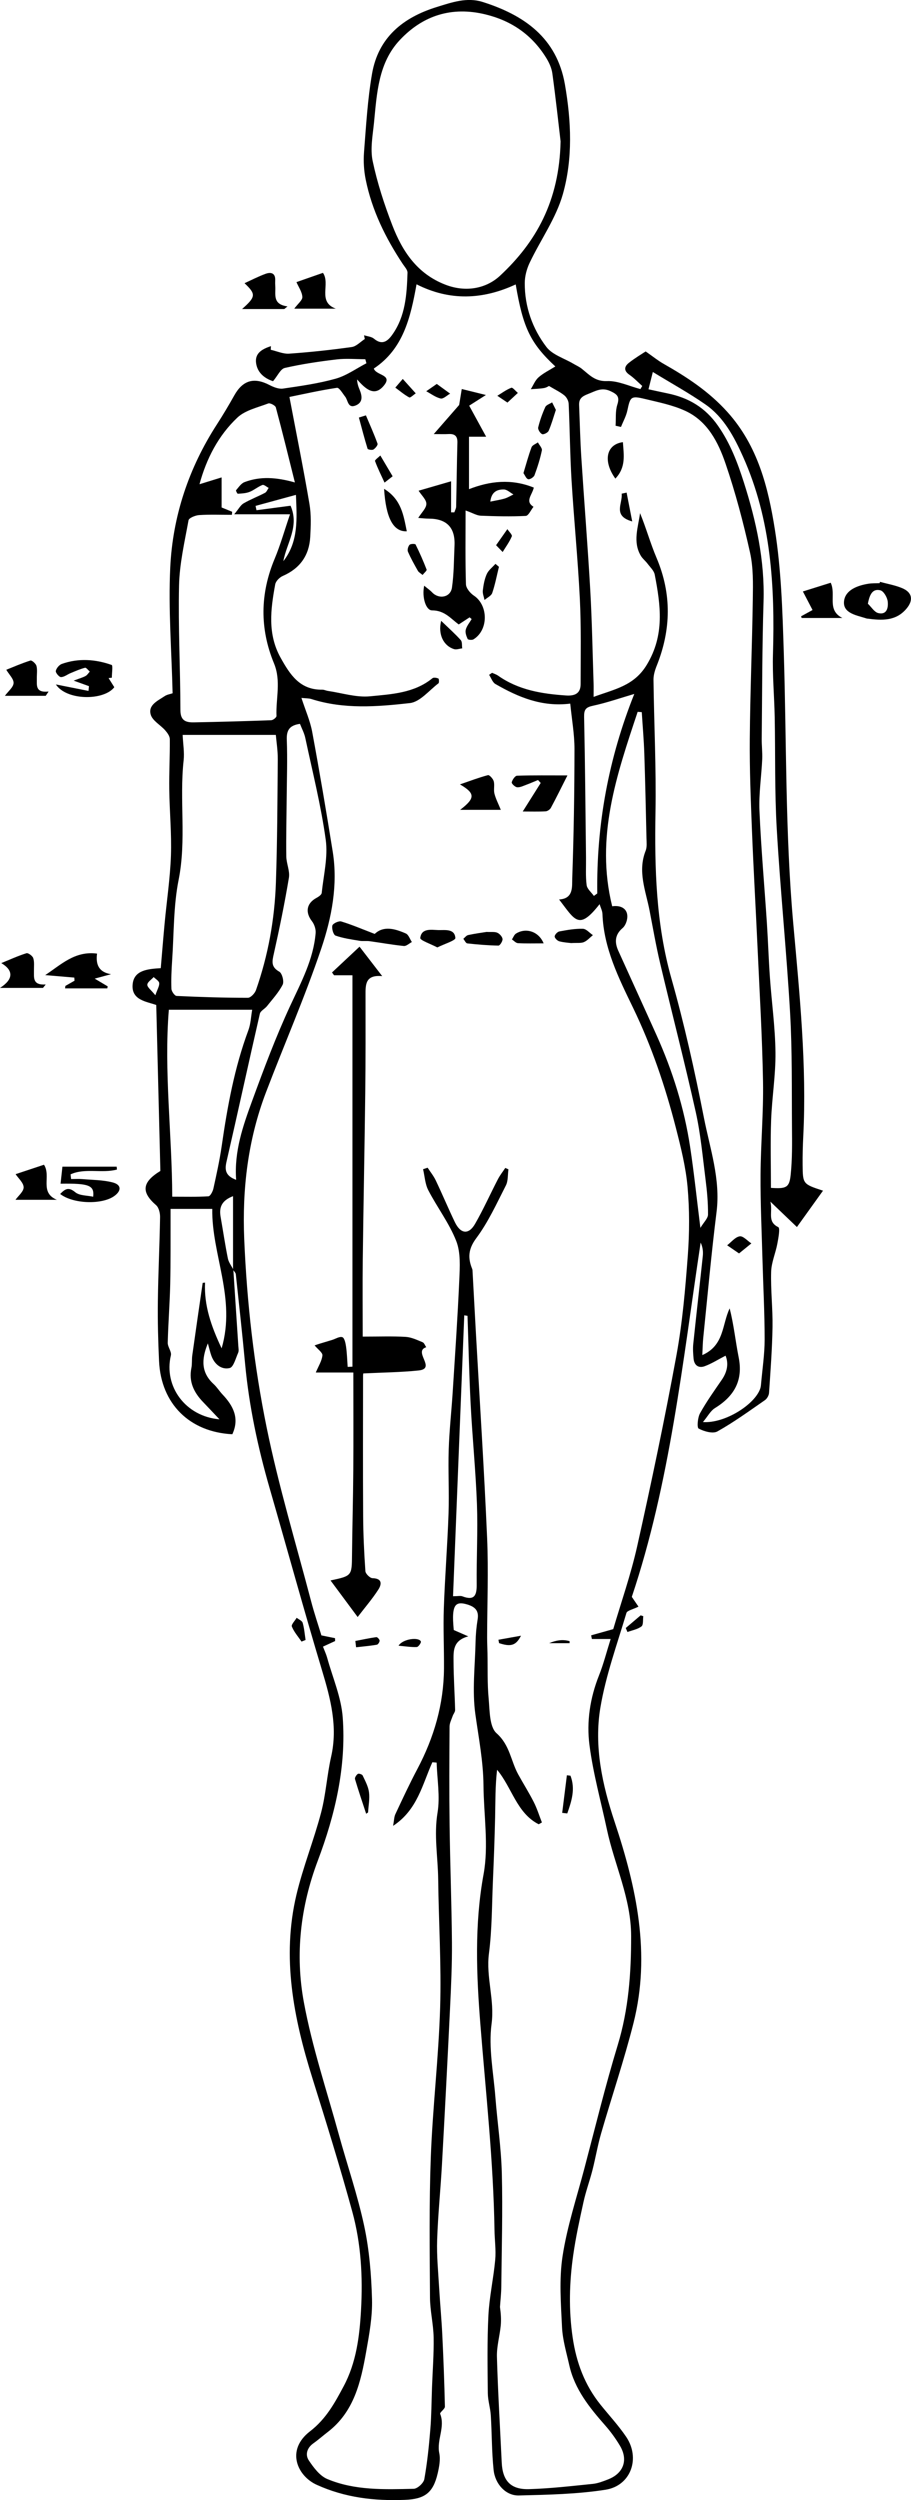 <?xml version="1.0" encoding="UTF-8"?>
<svg id="Layer_2" data-name="Layer 2" xmlns="http://www.w3.org/2000/svg" viewBox="0 0 397.69 1090.36">
  <defs>
    <style>
      .cls-1 {
        stroke-width: 0px;
      }
    </style>
  </defs>
  <g id="Layer_1-2" data-name="Layer 1">
    <g>
      <path class="cls-1" d="M101.86,553.67c.73,11.11,1.46,22.22,2.18,33.33.06.99.3,2.13-.07,2.97-1.07,2.4-2.03,6.28-3.71,6.67-3.57.83-6.61-1.61-7.97-5.32-.54-1.47-.87-3.02-1.55-5.45-2.98,7.24-2.79,12.88,2.5,17.74,1.46,1.34,2.53,3.1,3.9,4.55,4.72,4.98,7.51,10.41,4.28,17.35-18.66-.95-31.13-13.26-31.99-31.91-.4-8.66-.63-17.34-.52-26,.15-12.25.76-24.5.97-36.75.03-1.78-.53-4.2-1.75-5.25-6.54-5.67-6.19-10,1.88-14.92-.59-23.82-1.19-47.82-1.8-72.37-4.1-1.51-11.19-2.04-10.27-9.34.74-5.93,6.75-6.39,12.24-6.73.57-6.7,1.09-13.2,1.7-19.69.92-9.81,2.4-19.6,2.74-29.43.33-9.61-.61-19.25-.73-28.88-.1-7.3.31-14.6.24-21.89-.01-1.28-1.06-2.74-1.99-3.8-2.08-2.37-5.56-4.2-6.34-6.87-1.24-4.24,3.11-6.07,6.08-8.08,1.04-.7,2.43-.88,3.47-1.24-.43-18.39-1.9-36.69-1.03-54.88,1.07-22.41,8.09-43.4,20.38-62.41,2.66-4.12,5.18-8.35,7.58-12.63,3.7-6.61,8.61-8.03,15.36-4.52,1.79.93,4.06,1.83,5.93,1.55,7.72-1.13,15.51-2.22,22.99-4.32,4.72-1.33,8.95-4.42,13.4-6.72-.16-.59-.33-1.18-.49-1.77-4.17,0-8.39-.4-12.5.09-7.6.9-15.2,2.02-22.65,3.72-1.85.42-3.11,3.41-5.13,5.79-3.25-1.08-6.74-3.35-7.39-7.85-.66-4.54,2.88-6.24,6.47-7.46-.03.53-.05,1.07-.08,1.6,2.69.6,5.43,1.88,8.06,1.69,9.12-.64,18.24-1.62,27.29-2.89,2.02-.28,3.81-2.28,5.7-3.49-.1-.55-.21-1.1-.31-1.65,1.47.48,3.25.6,4.35,1.52,3.5,2.93,5.89,1.13,7.9-1.66,5.84-8.11,6.4-17.63,6.72-27.12.04-1.26-1.28-2.62-2.1-3.86-7.51-11.34-13.46-23.39-16.16-36.8-.78-3.86-1.03-7.96-.73-11.89.9-11.44,1.55-22.95,3.5-34.23,2.73-15.8,13.47-24.54,28.28-29.12,6.58-2.04,13.17-4.35,19.99-2.2,18.14,5.73,32.39,15.65,35.93,35.96,2.79,15.99,3.5,32.31-.89,47.85-2.97,10.5-9.72,19.9-14.49,29.92-1.29,2.7-2.14,5.9-2.15,8.87-.04,10.3,3.33,19.84,9.46,27.88,2.62,3.43,7.77,4.93,11.77,7.31,1.2.71,2.52,1.28,3.61,2.14,3.28,2.6,5.79,5.64,11.05,5.42,4.81-.2,9.73,2.22,14.6,3.49.27-.45.53-.91.8-1.36-1.86-1.64-3.58-3.48-5.6-4.88-2.6-1.79-2.23-3.64-.22-5.22,2.69-2.12,5.67-3.87,7.31-4.96,3.17,2.21,5.35,3.99,7.76,5.36,10.26,5.83,19.89,12.11,28,21.14,13.24,14.74,17.73,32.82,20.64,51.12,2.78,17.48,3.32,35.39,3.88,53.14,1.26,39.61.61,79.25,4.16,118.81,2.77,30.82,5.92,61.69,4.36,92.74-.21,4.16-.32,8.32-.28,12.48.08,8.34.14,8.34,8.9,11.22-3.87,5.38-7.49,10.43-11.39,15.86-3.97-3.79-7.25-6.93-11.58-11.07,1.17,4.65-1.58,8.65,3.45,11.12.86.42.04,4.81-.43,7.29-.77,4.09-2.58,8.1-2.69,12.17-.23,8.03.73,16.08.6,24.12-.16,9.57-.88,19.13-1.52,28.69-.07,1.11-.88,2.55-1.8,3.18-6.81,4.71-13.54,9.61-20.75,13.64-1.98,1.11-5.81,0-8.17-1.24-.81-.43-.45-4.8.6-6.69,2.81-5.07,6.22-9.82,9.51-14.62,2.43-3.53,3.01-7.13,1.63-10.49-3.2,1.65-6.02,3.45-9.08,4.59-2.64.98-4.6-.31-4.88-3.28-.2-2.14-.36-4.32-.14-6.44,1.33-12.74,2.8-25.47,4.15-38.22.21-1.95.03-3.94-.93-5.98-7.89,52.31-13.41,104.97-30.05,154.52,1.47,2.15,2.5,3.66,2.91,4.26-2.49,1.25-4.94,1.69-5.26,2.77-4.06,13.65-8.99,27.19-11.35,41.16-2.87,16.97.82,33.8,6.23,50.02,9.53,28.62,15.82,57.58,8.21,87.65-4.1,16.22-9.5,32.1-14.15,48.19-1.52,5.26-2.42,10.7-3.78,16.01-1.19,4.63-2.86,9.15-3.89,13.81-1.71,7.75-3.41,15.54-4.52,23.39-1.68,11.86-1.98,23.73-.22,35.72,1.6,10.94,5.25,20.74,12.16,29.33,3.74,4.65,7.84,9.06,11.18,13.98,6.35,9.36,2.1,21.39-9.03,23.12-12.44,1.93-25.18,2.18-37.8,2.49-5.63.14-10.36-4.86-11.02-11.14-.83-7.9-.73-15.89-1.23-23.83-.2-3.23-1.27-6.42-1.3-9.64-.11-11.31-.31-22.64.26-33.93.41-8.1,2.23-16.12,2.97-24.22.39-4.28-.25-8.65-.31-12.98-.47-29.95-3.78-59.69-6.15-89.52-1.73-21.74-2.65-43.68,1.38-65.68,2.29-12.5.07-25.82-.04-38.77-.09-10.49-2.11-20.71-3.55-31.05-1.43-10.27-.14-20.92.09-31.4.07-3.32.37-6.66.91-9.94.62-3.77-1.12-5.44-4.46-6.46-4.2-1.28-5.87-.33-6.22,4.05-.08.99-.08,2-.04,2.99.05,1.32.18,2.64.29,4.08,1.77.78,3.47,1.52,6.34,2.77-6.87,1.81-6.44,6.59-6.43,10.86.02,7.08.52,14.17.69,21.25.02.86-.75,1.71-1.06,2.6-.52,1.52-1.36,3.07-1.37,4.61-.09,14.35-.17,28.71.02,43.06.22,17.02.88,34.03,1.02,51.05.08,9.61-.37,19.23-.83,28.83-1.09,22.72-2.27,45.44-3.53,68.16-.61,10.96-1.74,21.9-2.1,32.86-.23,6.95.48,13.93.88,20.89.39,6.79,1.04,13.57,1.37,20.37.51,10.46.91,20.92,1.14,31.39.02,1.06-2.32,2.5-2.06,3.17,2.28,5.78-1.6,11.32-.4,17.1.58,2.8-.03,6-.7,8.88-1.99,8.52-5.68,11.17-14.38,11.51-13.31.52-26.1-.97-38.48-6.6-8.34-3.79-13.58-15.05-2.86-23.3,7.02-5.4,10.83-12.44,14.69-19.67,5.49-10.29,6.92-21.62,7.57-33.15.82-14.55.03-28.98-3.81-42.97-5.35-19.52-11.34-38.86-17.4-58.18-8.22-26.21-13.47-52.7-6.98-80.04,2.88-12.12,7.6-23.79,10.77-35.85,2.09-7.96,2.56-16.33,4.38-24.38,2.96-13.06-.24-25.18-3.96-37.55-7.95-26.42-15.24-53.03-22.9-79.54-5.13-17.77-8.97-35.77-10.7-54.22-1.22-13.03-2.65-26.04-4.05-39.05-.07-.7-.81-1.32-1.22-1.99,0-10.57,0-21.13,0-32.09-5.19,1.99-6.12,5.1-5.41,9.1,1.06,6.01,1.94,12.06,3.15,18.04.34,1.71,1.55,3.24,2.36,4.86ZM140.99,718.11c.69,1.82,1.4,3.32,1.84,4.9,2.39,8.64,6.13,17.19,6.78,25.96,1.59,21.56-3.3,42.44-10.86,62.47-7.63,20.2-9.95,40.99-6.1,61.79,3.61,19.52,10,38.54,15.28,57.75,3.66,13.3,8.2,26.41,11.07,39.87,2.23,10.43,3.11,21.27,3.4,31.96.21,7.57-1.2,15.25-2.54,22.77-2.34,13.18-5.25,26.23-16.79,35.08-2.11,1.62-4.11,3.4-6.28,4.94-2.8,1.98-3.63,4.96-1.99,7.42,2.1,3.16,4.8,6.77,8.1,8.15,12.03,5.03,24.97,4.55,37.71,4.25,1.64-.04,4.32-2.51,4.62-4.19,1.28-7.19,2.04-14.49,2.63-21.78.5-6.08.51-12.19.73-18.29.27-7.27.84-14.54.71-21.79-.11-5.81-1.56-11.6-1.59-17.4-.12-20.46-.41-40.94.36-61.37.82-21.71,3.42-43.36,4.07-65.07.56-18.6-.63-37.24-.85-55.87-.11-9.7-1.92-19.28-.28-29.15,1.16-7.05-.18-14.52-.4-21.8-.62-.05-1.24-.11-1.86-.16-4.37,9.67-6.5,20.75-17.14,27.75.43-2.34.41-3.87.99-5.11,3.1-6.61,6.18-13.24,9.6-19.69,7.28-13.75,11.52-28.27,11.62-43.88.06-8.75-.37-17.51-.07-26.25.48-13.77,1.58-27.52,2.06-41.29.32-9.28-.22-18.59.07-27.87.26-8.26,1.19-16.5,1.72-24.76,1.04-16.42,2.18-32.84,2.9-49.27.25-5.66.65-11.88-1.33-16.94-3.05-7.78-8.32-14.66-12.2-22.15-1.41-2.72-1.56-6.1-2.28-9.18l1.99-.65c1.21,1.86,2.64,3.62,3.58,5.61,2.86,6,5.43,12.15,8.31,18.14,2.5,5.18,6.03,5.59,8.81.76,3.64-6.32,6.62-13.01,9.98-19.49.9-1.73,2.13-3.28,3.22-4.92.46.21.92.41,1.38.62-.34,2.36-.1,5.03-1.13,7.04-4,7.83-7.7,15.98-12.91,22.97-3.55,4.76-3.74,8.65-1.76,13.49.12.3.11.66.13.99.49,8.93.97,17.86,1.46,26.79,1.67,29.84,3.61,59.67,4.9,89.52.62,14.38.03,28.82,0,43.23,0,2.3.11,4.61.16,6.91.13,6.63-.11,13.29.51,19.87.49,5.24.29,12.32,3.47,15.14,5.8,5.15,6.2,12.03,9.41,17.88,2.23,4.07,4.73,7.99,6.82,12.12,1.44,2.83,2.38,5.91,3.55,8.88-.47.27-.93.53-1.4.8-9.61-4.87-11.68-16.03-18.17-23.77-.83,7.14-.71,13.89-.86,20.63-.21,9.38-.56,18.77-.97,28.15-.45,10.45-.38,20.98-1.72,31.32-1.35,10.37,2.55,20.19,1.14,30.75-1.38,10.35.83,21.21,1.66,31.83.87,11.11,2.54,22.18,2.82,33.3.41,16.47-.06,32.96-.23,49.44-.03,2.96-.38,5.92-.58,8.88.38,2.69.59,5.39.34,8.05-.44,4.58-1.8,9.16-1.67,13.7.44,15.39,1.37,30.76,2.1,46.14.38,7.88,3.91,11.78,11.92,11.54,9.28-.27,18.55-1.35,27.81-2.29,2.28-.23,4.53-1.12,6.69-1.96,6.75-2.61,8.89-8.46,5.19-14.67-1.85-3.11-4.01-6.09-6.4-8.81-6.87-7.8-13.36-15.8-15.71-26.26-1.23-5.51-2.91-11.04-3.18-16.62-.49-10.36-1.32-20.95.25-31.1,1.99-12.88,6.15-25.43,9.49-38.09,4.75-17.97,9.15-36.05,14.56-53.82,4.76-15.63,5.89-31.39,5.87-47.59-.02-16.46-7.25-30.95-10.57-46.47-2.62-12.26-6.02-24.42-7.62-36.82-1.32-10.22.25-20.55,4.16-30.38,1.99-5,3.31-10.27,5.09-15.89h-8.2c-.1-.53-.2-1.07-.31-1.6,2.87-.8,5.73-1.61,9.64-2.7,3.34-11.39,7.66-23.66,10.48-36.28,6.16-27.58,11.98-55.26,17.09-83.05,2.64-14.37,3.89-29.04,4.98-43.64.74-9.92.77-20.01-.11-29.91-.78-8.67-2.93-17.27-5.1-25.74-4.63-18.03-10.56-35.56-18.72-52.43-6.24-12.89-12.8-25.96-13.33-40.86-.05-1.35-.76-2.67-1.25-4.27-9.11,11.6-10.67,7.05-17.68-2.04,6.41-.35,5.61-5.64,5.74-9.24.66-18.8.96-37.61.98-56.42,0-6.4-1.16-12.8-1.85-19.76-12.38,1.55-22.74-2.83-32.66-8.54-1.27-.73-1.86-2.65-2.76-4.01.43-.3.87-.59,1.3-.89.87.41,1.83.7,2.61,1.24,8.91,6.29,19.13,7.94,29.67,8.65,3.83.26,6.37-.86,6.37-4.96.01-12.41.27-24.85-.34-37.23-.86-17.27-2.58-34.49-3.63-51.75-.67-11.08-.74-22.2-1.25-33.29-.06-1.26-.88-2.82-1.86-3.62-1.8-1.48-3.99-2.49-6.74-4.14-.06.03-1.05.72-2.14.91-1.9.33-3.86.35-5.79.51,1.1-1.76,1.89-3.88,3.39-5.19,2.12-1.86,4.77-3.13,7.32-4.73-10.89-10.14-14.1-16.87-17.3-35.78-14.37,6.68-28.82,7.29-43.29-.05-2.61,14.49-5.77,28.19-18.65,36.74.97,3.04,8.15,2.58,4.59,7.18-4.27,5.51-8.28,1.63-11.9-2.43.1,1.98.61,3.27,1.14,4.55,1.11,2.71,1.47,5.48-1.74,6.8-3.45,1.42-3.32-2.2-4.6-3.84-1.12-1.42-2.59-4-3.58-3.86-7.31,1.09-14.54,2.73-20.75,3.99,3.05,16.06,6.14,31.34,8.75,46.69.8,4.69.6,9.62.33,14.42-.46,8.01-4.48,13.69-11.97,16.95-1.41.61-3.05,2.25-3.31,3.65-2,10.84-3.43,21.66,2.35,32.02,4.09,7.34,8.41,14.11,18.2,13.93.8-.01,1.59.42,2.4.54,6.16.89,12.43,2.94,18.45,2.35,9.39-.92,19.28-1.38,27.24-7.89.52-.43,1.82-.2,2.58.13.29.13.39,1.84.03,2.11-4.08,3.08-8.03,8.11-12.47,8.61-14.28,1.61-28.81,2.75-42.97-1.76-1.15-.37-2.44-.29-4.37-.5,1.76,5.42,3.81,10.01,4.7,14.81,3.22,17.38,6.18,34.82,8.97,52.28,2.31,14.47-.46,28.73-4.99,42.16-7.16,21.23-16.18,41.83-24.16,62.78-7.86,20.62-10.41,42.04-9.49,64.05,1.16,27.66,4.28,55.14,9.8,82.16,5.21,25.51,12.78,50.53,19.4,75.74,1.38,5.26,3.13,10.41,4.49,14.88,2.54.52,4.24.87,5.95,1.21,0,.42.02.84.03,1.26-1.56.71-3.12,1.43-5.26,2.41ZM306.88,620.2c9.53.64,22.52-7.57,24.97-14.53.22-.62.31-1.3.37-1.96.57-6.5,1.57-13.01,1.58-19.51,0-11.66-.63-23.32-.95-34.98-.34-12.26-.91-24.53-.84-36.79.08-13.59,1.32-27.18,1.08-40.75-.34-19.56-1.51-39.11-2.4-58.66-.77-16.88-1.75-33.74-2.42-50.62-.53-13.4-1.07-26.81-.96-40.21.17-20.29,1.03-40.58,1.32-60.87.1-6.79.25-13.79-1.21-20.34-2.92-13.09-6.36-26.14-10.7-38.82-3.17-9.27-7.84-18.42-17.38-22.89-5.57-2.61-11.83-3.83-17.87-5.29-6.04-1.46-6.34-.95-7.59,5-.52,2.49-1.84,4.82-2.79,7.22-.79-.17-1.58-.35-2.36-.52.21-3.08-.16-6.35.76-9.2,1.13-3.5-.08-4.54-3.03-5.91-3.86-1.8-6.52.03-9.85,1.3-2.69,1.03-3.91,2.14-3.8,4.83.3,7.64.48,15.3.97,22.93,1.24,19.27,2.8,38.51,3.9,57.79.77,13.58,1,27.19,1.45,40.79.05,1.61,0,3.23,0,5.73,9.12-3.38,17.61-4.75,23.2-13.97,7.9-13,6.07-25.97,3.49-39.36-.33-1.74-2-3.25-3.15-4.79-.92-1.22-2.21-2.21-2.97-3.51-3.52-6.06-1.13-12.28-.29-18.52,2.66,6.47,4.51,13.18,7.21,19.53,6.67,15.73,6.35,31.3.08,46.99-.78,1.94-1.45,4.11-1.42,6.16.24,19.23,1.21,38.47.87,57.68-.42,24.51.19,48.7,6.95,72.6,5.65,19.95,10.17,40.27,14.17,60.62,2.66,13.55,7.33,26.88,5.54,41.18-2.29,18.25-3.93,36.59-5.81,54.89-.24,2.32-.26,4.66-.41,7.55,9.67-4.26,8.55-13.32,11.94-20.37,1.82,7.15,2.54,14.34,3.94,21.39,2.01,10.1-2,16.95-10.39,22.11-1.88,1.15-3.04,3.47-5.22,6.08ZM244.73,61.72c-.87-7.34-2.08-18.52-3.6-29.66-.32-2.38-1.43-4.8-2.72-6.87-6.15-9.92-15-16.09-26.38-18.88-14.78-3.62-27.41.38-37.55,11.21-9.35,9.99-9.94,23.21-11.21,35.95-.56,5.59-1.7,11.47-.58,16.79,2.01,9.51,5.06,18.89,8.57,27.98,4.4,11.4,10.87,21.18,23.2,25.93,9.01,3.47,17.89,1.62,23.86-3.95,15.58-14.53,25.83-32.37,26.4-58.51ZM101.35,223.19c-.04.45-.08.9-.13,1.34-4.76,0-9.54-.2-14.29.11-1.65.11-4.44,1.24-4.63,2.28-1.71,9.43-3.93,18.91-4.14,28.43-.41,18.11.57,36.25.6,54.37,0,4.63,2.41,5.38,5.87,5.32,11.26-.21,22.53-.52,33.78-.93.82-.03,2.32-1.24,2.29-1.85-.32-7.64,2.09-15.25-1.09-22.95-6.24-15.1-6.09-30.35.27-45.57,2.53-6.05,4.31-12.4,6.72-19.44h-24.36c1.98-2.37,2.78-4.01,4.09-4.77,3-1.74,6.28-2.98,9.36-4.6.71-.37,1.07-1.42,1.59-2.15-.92-.46-2.07-1.52-2.72-1.27-1.97.76-3.65,2.25-5.61,3.02-1.58.62-3.4.69-5.12.81-.24.02-.94-1.36-.79-1.53,1.13-1.29,2.21-2.98,3.69-3.54,6.88-2.62,13.9-2.14,22,.14-2.83-11.33-5.45-22.06-8.32-32.72-.23-.86-2.5-2.04-3.31-1.73-4.64,1.77-10.07,2.95-13.49,6.18-8.27,7.81-13.46,17.8-16.53,29.05,3.24-1,6.17-1.9,9.66-2.98v13.11c1.67.68,3.13,1.28,4.58,1.87ZM79.73,320.49c.19,4.05.82,7.66.43,11.16-1.89,17.29,1.28,34.69-2.18,52.05-2.28,11.44-2.03,23.38-2.83,35.11-.28,4.13-.47,8.29-.32,12.43.04,1.11,1.42,3.07,2.25,3.11,10.37.49,20.75.81,31.13.81,1.21,0,3.04-1.94,3.53-3.34,5.31-15.15,8.15-30.83,8.7-46.83.62-17.93.67-35.88.82-53.82.03-3.87-.6-7.74-.85-10.67h-40.68ZM267.26,395.25c4.81-.67,7.39,1.98,6.39,6.1-.3,1.24-.95,2.64-1.89,3.43-3.37,2.87-3.51,6.2-1.84,9.88,5.54,12.25,11.15,24.47,16.66,36.73,7.05,15.66,12.14,31.95,14.71,48.93,1.69,11.17,2.86,22.43,4.46,35.19,1.48-2.47,3.32-4.15,3.33-5.83.04-5.1-.43-10.22-1.08-15.29-1.25-9.83-2.13-19.77-4.28-29.42-4.83-21.71-10.43-43.24-15.55-64.89-1.79-7.57-3.11-15.24-4.59-22.88-1.67-8.64-5.33-17.13-1.72-26.19.64-1.61.4-3.63.36-5.45-.28-12.29-.54-24.58-.95-36.87-.2-6.04-.73-12.07-1.11-18.11-.6-.05-1.2-.09-1.79-.14-9.11,27.36-18.59,54.68-11.12,84.81ZM336.52,518.06c6.68.45,8.04-.08,8.63-5.58.73-6.92.64-13.94.58-20.92-.13-16.61.13-33.25-.82-49.82-1.54-26.76-4.27-53.44-5.82-80.2-.95-16.25-.58-32.58-.9-48.88-.18-9.13-1.03-18.27-.76-27.38.87-29.53-.76-58.66-13.06-86.09-3.87-8.62-8.38-17.23-16.43-22.81-7.12-4.95-14.77-9.15-22.95-14.15-.77,3.05-1.29,5.12-1.9,7.55,3.27.7,5.85,1.28,8.43,1.81,9.1,1.88,16.36,6.15,21.89,14.06,5.37,7.68,8.55,16.06,11.34,24.8,5.39,16.91,9.13,34,8.57,51.95-.62,19.92-.59,39.86-.8,59.79-.03,2.98.35,5.97.22,8.93-.35,7.51-1.52,15.03-1.2,22.5.7,16.33,2.16,32.62,3.24,48.94.52,7.89.76,15.8,1.32,23.69.77,10.93,2.31,21.84,2.43,32.78.11,9.81-1.54,19.62-1.9,29.46-.36,9.77-.08,19.57-.08,29.58ZM73.71,440.37c-2.19,26.83,1.4,54.24,1.48,81.53,5.6,0,10.71.15,15.79-.16.81-.05,1.89-2.09,2.17-3.35,1.35-6.16,2.73-12.34,3.63-18.58,2.48-17.16,5.56-34.16,11.64-50.49,1.04-2.8,1.14-5.96,1.67-8.95h-36.38ZM103.09,514.54c-.91-12.36,2.95-23.42,6.94-34.31,5.12-14,10.37-28.01,16.63-41.52,4.78-10.31,10.17-20.25,11.13-31.78.14-1.68-.56-3.8-1.6-5.15-3.04-3.93-2.39-7.85,1.99-10.2.91-.49,2.18-1.36,2.26-2.15.81-7.73,2.79-15.67,1.76-23.17-2.06-14.93-5.77-29.63-8.92-44.4-.46-2.17-1.57-4.21-2.33-6.17-4.63.64-5.91,2.84-5.75,6.98.32,8.47.02,16.96-.05,25.44-.07,8.46-.29,16.92-.17,25.37.04,3.13,1.64,6.38,1.14,9.34-1.85,11.09-4.11,22.11-6.57,33.08-.76,3.37-1.35,5.77,2.37,7.87,1.25.7,2.17,4.29,1.48,5.66-1.73,3.4-4.44,6.32-6.84,9.36-.95,1.2-2.82,2.05-3.12,3.32-4.94,21.52-9.62,43.11-14.58,64.63-.85,3.71-.27,6.14,4.24,7.82ZM96.75,588.04c6.38-21.85-4.43-40.98-4.08-60.81h-18.21c0,1.49,0,2.45,0,3.41-.03,9.79.07,19.57-.15,29.36-.2,8.54-.87,17.06-1.09,25.59-.05,1.83,1.76,3.88,1.38,5.51-3.21,13.51,6.36,26.63,21.21,27.9-2.6-2.73-4.85-5.14-7.14-7.52-4.02-4.17-6.34-8.87-5.12-14.88.36-1.77.13-3.66.38-5.46,1.48-10.55,3.01-21.1,4.55-31.64,0-.04.31-.04,1.03-.13-.47,9.98,2.66,19,7.24,28.68ZM204.08,573.86c-.47-.07-.94-.15-1.41-.22-1.63,40.8-3.27,81.6-4.9,122.51,2.16,0,3.24-.28,4.1.05,5.23,1.99,6.28-.43,6.23-5.16-.12-11.66.53-23.34.11-34.98-.53-14.45-1.98-28.86-2.73-43.3-.68-12.95-.94-25.93-1.39-38.9ZM259.27,390.73c.49-.36.98-.72,1.47-1.08-.43-30.12,5-59.15,16.16-87.01-6.04,1.77-11.96,3.84-18.04,5.15-3.14.67-3.93,1.66-3.87,4.84.43,20.47.59,40.95.83,61.43.05,3.99-.23,8.02.27,11.95.22,1.68,2.06,3.16,3.17,4.72ZM123.68,244.77c6.77-8.67,5.9-18.67,5.51-28.95-6.36,1.74-12,3.28-17.63,4.81.14.63.27,1.26.41,1.89,5.05-.67,10.09-1.33,14.87-1.96,3.96,9.09-1.75,16.32-3.15,24.21ZM67.82,434.05c.91-2.65,1.82-4.04,1.68-5.32-.1-.95-1.56-1.75-2.42-2.61-.99,1.11-2.74,2.2-2.77,3.34-.03,1.13,1.66,2.31,3.51,4.59Z"/>
      <path class="cls-1" d="M384.17,253.76c3.3.91,6.74,1.48,9.85,2.83,4.24,1.84,4.72,5.17,1.83,8.7-4.69,5.73-10.94,5.32-17.32,4.49-.32-.04-.64-.17-.95-.27-4.1-1.25-9.7-2.24-9.12-7.35.56-4.82,5.77-6.79,10.56-7.57,1.62-.27,3.3-.18,4.95-.25l.19-.58ZM378.87,263.3c1.51,1.42,2.82,3.69,4.56,4.09,3.84.89,4.38-2.55,4.1-5.05-.2-1.8-1.77-4.53-3.21-4.89-3.27-.81-4.66,1.57-5.45,5.84Z"/>
      <path class="cls-1" d="M38.85,299.26c-1.73-.62-3.46-1.25-6.71-2.42,2.69-1.02,4.03-1.37,5.21-2.02.74-.41,1.24-1.26,1.85-1.92-.7-.6-1.56-1.81-2.07-1.68-2.17.56-4.25,1.49-6.34,2.35-1.41.58-2.78,1.73-4.17,1.73-.81,0-2.41-1.91-2.26-2.68.24-1.18,1.49-2.67,2.65-3.08,7.25-2.56,14.6-2.06,21.73.46.61.21.08,3.63.08,5.57l-1.43.15c.85,1.35,1.7,2.7,2.51,3.99-4.58,5.96-20.88,5.88-25.51-1.21l14.24,2.83c.07-.69.14-1.38.21-2.08Z"/>
      <path class="cls-1" d="M28.56,429.97c1.32-.75,2.65-1.51,3.97-2.26-.03-.45-.05-.9-.08-1.36-4.24-.36-8.48-.72-12.72-1.08,6.85-4.5,12.92-10.66,22.63-9.38-.62,4.77.77,8.13,6.12,8.98-1.98.53-3.96,1.07-7.15,1.93,2.6,1.55,4.15,2.46,5.69,3.38-.06.29-.12.58-.18.87h-18.43c.05-.36.09-.72.14-1.08Z"/>
      <path class="cls-1" d="M26.44,516.24c.29-2.68.54-4.96.81-7.43h23.68l.12,1.26c-6.53,1.76-13.94-.79-20.24,2.09.08.68.15,1.36.23,2.05,1.65,0,3.31-.12,4.95.02,4.42.38,8.97.36,13.22,1.46,3.81.99,3.89,3.6.7,5.91-5.35,3.87-17.99,3.52-23.65-.88,2.08-2.07,3.54-3.29,6.59-.76,1.85,1.54,5.14,1.36,7.83,1.96.58-4.98-1.87-5.88-14.24-5.68Z"/>
      <path class="cls-1" d="M.56,420.03c3.67-1.49,7.25-3.14,10.98-4.31.74-.23,2.65,1.15,2.97,2.13.55,1.67.28,3.62.31,5.45.06,2.99-.72,6.44,5.13,6.05-.39.5-.79,1-1.18,1.5H0c5.94-3.79,5.93-7.64.56-10.82Z"/>
      <path class="cls-1" d="M19.2,507.96c3.26,5-2.12,12.03,5.6,15.3H6.76c1.22-1.73,3.57-3.6,3.56-5.44-.02-1.95-2.28-3.89-3.51-5.74,3.95-1.31,8.28-2.75,12.4-4.12Z"/>
      <path class="cls-1" d="M19.96,303.46H2.14c1.47-2.01,3.69-3.73,3.79-5.55.09-1.8-1.96-3.72-3.19-5.81,3.02-1.2,6.72-2.82,10.55-4.03.61-.19,2.36,1.35,2.63,2.34.45,1.71.12,3.62.16,5.45.06,2.9-.79,6.37,5.13,5.73-.41.62-.82,1.24-1.24,1.86Z"/>
      <path class="cls-1" d="M362.64,254.14c2.48,5.3-1.86,11.88,5.09,15.38h-17.77c-.09-.24-.17-.49-.26-.73,1.3-.71,2.59-1.42,5.01-2.75-1.4-2.68-2.78-5.34-4.22-8.09,3.5-1.1,7.8-2.45,12.16-3.81Z"/>
      <path class="cls-1" d="M105.67,134.78c6.1-5.4,6.11-6.49,1.08-11.27,2.95-1.34,5.99-2.93,9.18-4.09,2.37-.86,4.37-.35,4.21,2.9-.04.83-.02,1.67.03,2.5.24,3.57-1.32,7.91,5.34,8.81-.47.38-.94.77-1.41,1.15h-18.42Z"/>
      <path class="cls-1" d="M128.46,134.62c1.6-2.19,3.61-3.7,3.53-5.11-.11-2.19-1.64-4.3-2.58-6.47,3.22-1.13,7.44-2.6,11.57-4.05,3.4,4.88-2.56,12.58,5.6,15.63h-18.13Z"/>
      <path class="cls-1" d="M131.62,715.93c-1.47-2.16-3.26-4.19-4.22-6.56-.34-.85,1.35-2.52,2.11-3.82.91.73,2.36,1.29,2.62,2.21.7,2.41.88,4.96,1.27,7.46-.59.24-1.19.48-1.78.72Z"/>
      <path class="cls-1" d="M273.17,710.01c2.17-1.84,4.33-3.68,6.5-5.52.39.12.77.25,1.16.37-.23,1.53.09,3.77-.79,4.44-1.68,1.29-4.05,1.69-6.13,2.46-.25-.58-.49-1.17-.74-1.75Z"/>
      <path class="cls-1" d="M154.25,598.58h-16.39c1.18-2.82,2.65-5.08,2.89-7.46.12-1.21-1.99-2.64-3.41-4.36.53-.18,1.4-.5,2.29-.77,1.78-.55,3.56-1.07,5.34-1.61,1.52-.47,3.3-1.64,4.49-1.2.94.35,1.4,2.63,1.61,4.12.41,2.92.49,5.89.7,8.84.7-.03,1.4-.07,2.09-.1v-170.7h-8.04c-.29-.41-.59-.82-.88-1.23,4.05-3.79,8.1-7.58,12.01-11.24,3.13,4.06,6.16,8,9.9,12.84-7.48-.69-7.29,3.8-7.28,8.36.02,14.14.05,28.29-.12,42.43-.29,24.28-.79,48.55-1.09,72.83-.14,11.46-.02,22.92-.02,33.6,7,0,12.9-.23,18.75.11,2.51.15,5,1.36,7.4,2.34.7.29,1.06,1.42,1.57,2.17-5.88,1.87,4.58,9.32-3.3,10.14-7.75.81-15.59.87-24.07,1.29.15-.63-.19.14-.2.9-.02,20.48-.09,40.96.04,61.44.05,7.97.43,15.95.98,23.91.08,1.13,1.99,3.02,3.09,3.05,4.31.1,4.06,2.62,2.58,4.94-2.56,4-5.7,7.62-9.05,12-4.26-5.74-7.9-10.65-11.84-15.95,9.36-2,9.29-2,9.38-11.19.13-12.3.47-24.6.56-36.9.1-13.93.02-27.86.02-42.61Z"/>
      <path class="cls-1" d="M204.99,269.24c-1.47.97-2.94,1.93-4.73,3.1-3.51-2.54-6.15-6.15-11.68-6.14-2.6,0-4.48-5.59-3.41-10.77,1.49,1.24,2.58,1.98,3.47,2.92,2.99,3.15,8.03,2.21,8.66-2.07.88-6.04.84-12.22,1.12-18.35q.54-11.68-11.17-11.74c-1.58,0-3.16-.2-4.68-.3,1.44-2.32,3.52-4.2,3.56-6.12.03-1.82-2.07-3.69-3.39-5.76,3.99-1.16,8.48-2.46,14.18-4.11v13.55c.47,0,.95,0,1.42,0,.27-.83.77-1.65.79-2.49.21-9.32.29-18.64.55-27.96.08-2.93-1.26-3.85-3.92-3.7-1.59.09-3.19.02-6.41.02,4.6-5.27,8.23-9.42,11.1-12.71.45-2.8.79-4.88,1.13-6.95,3.51.87,7.03,1.74,10.54,2.61-2.12,1.35-4.23,2.69-7.3,4.65,2.07,3.78,4.54,8.31,7.41,13.55h-7.49v22.87c9.07-3.55,18.49-4.65,28.29-.69-.74,3.3-3.99,5.96-.13,8.37-1.12,1.39-2.19,3.92-3.38,3.98-6.54.33-13.12.17-19.67-.09-1.7-.07-3.36-1.12-6.6-2.28,0,11.39-.16,21.79.16,32.18.05,1.71,1.85,3.88,3.44,4.94,6.38,4.24,6.45,15.04-.17,19.1-.62.38-2.34.21-2.53-.18-.58-1.24-1.14-2.83-.82-4.05.43-1.65,1.67-3.09,2.57-4.62-.3-.26-.59-.52-.89-.77ZM214.06,218.77c2.57-.54,4.48-.81,6.3-1.36,1.32-.4,2.52-1.17,3.78-1.77-1.39-.77-2.77-2.15-4.18-2.17-2.87-.05-5.45.99-5.91,5.3Z"/>
      <path class="cls-1" d="M163.58,407.31c3.79-3.65,8.78-2.32,13.59-.19,1.19.53,1.77,2.44,2.63,3.72-1.17.61-2.4,1.84-3.5,1.73-5-.5-9.95-1.41-14.93-2.09-1.44-.2-2.95.07-4.38-.17-3.53-.6-7.14-1.08-10.49-2.26-.95-.33-1.76-3.08-1.41-4.4.24-.92,2.81-2.11,3.91-1.77,4.77,1.46,9.38,3.44,14.58,5.43Z"/>
      <path class="cls-1" d="M247.71,338.18c-2.58,5.1-4.81,9.65-7.21,14.11-.39.74-1.48,1.5-2.28,1.55-3.23.18-6.48.07-10.02.07,2.82-4.48,5.33-8.46,7.84-12.44-.39-.43-.78-.86-1.18-1.29-1.68.69-3.34,1.43-5.04,2.05-1.33.49-2.74,1.23-4.06,1.12-.9-.07-2.5-1.61-2.37-2.16.27-1.12,1.46-2.85,2.31-2.88,7.03-.23,14.08-.13,21.99-.13Z"/>
      <path class="cls-1" d="M200.87,353.19c6.66-5.09,6.65-7.18-.08-11.1,4.32-1.48,8.23-2.98,12.25-4.04.59-.16,2.21,1.59,2.5,2.68.46,1.7-.13,3.67.3,5.38.57,2.27,1.7,4.39,2.79,7.08h-17.76Z"/>
      <path class="cls-1" d="M167.67,213.19c7.59,4.65,8.5,11.61,9.91,18.52-5.85.28-9.12-5.73-9.91-18.52Z"/>
      <path class="cls-1" d="M212.43,406.43c2.09.12,3.57-.15,4.69.37,1.01.46,2.16,1.73,2.26,2.74.09.93-1.15,2.87-1.78,2.86-4.54-.08-9.09-.46-13.61-.96-.64-.07-1.16-1.31-1.73-2,.7-.57,1.32-1.47,2.11-1.64,2.9-.63,5.85-1.01,8.06-1.37Z"/>
      <path class="cls-1" d="M249.26,411.29c-.9-.12-3.06-.22-5.11-.76-.85-.23-2.05-1.43-2.01-2.13.04-.79,1.21-2.02,2.04-2.18,3.4-.63,6.86-1.25,10.28-1.16,1.47.04,2.9,1.8,4.36,2.78-1.29,1.04-2.44,2.4-3.9,3.03-1.29.55-2.93.27-5.66.43Z"/>
      <path class="cls-1" d="M190.91,413.2c-2.87-1.52-7.57-3.11-7.45-4.12.53-4.41,4.81-3.54,7.88-3.45,2.9.08,7.14-.73,7.45,3.45.08,1.1-4.76,2.56-7.88,4.12Z"/>
      <path class="cls-1" d="M228.5,206.35c1.25-4.11,2.21-7.77,3.54-11.29.35-.93,1.81-1.43,2.77-2.13.62,1.18,1.95,2.51,1.74,3.51-.76,3.68-1.91,7.29-3.22,10.82-.32.86-2.02,1.94-2.76,1.74-.88-.24-1.42-1.75-2.05-2.64Z"/>
      <path class="cls-1" d="M192.58,270.76c3.32,3.2,6.1,5.67,8.57,8.42.69.77.44,2.37.63,3.59-1.21.13-2.55.66-3.61.32-4.47-1.42-7.06-6.3-5.59-12.33Z"/>
      <path class="cls-1" d="M184.47,250.76c-.88-.75-1.67-1.15-2.04-1.79-1.55-2.74-3.1-5.49-4.35-8.37-.34-.79.08-2.29.7-2.99.43-.49,2.46-.5,2.63-.16,1.78,3.58,3.39,7.24,4.83,10.97.17.43-1.01,1.38-1.77,2.34Z"/>
      <path class="cls-1" d="M242.67,178.75c-1.08,3.24-1.91,6.28-3.16,9.14-.35.81-2.22,1.74-2.85,1.45-.88-.4-1.92-2.07-1.72-2.92.74-3.04,1.8-6.04,3.1-8.89.43-.94,1.96-1.38,2.98-2.05.53,1.06,1.06,2.12,1.64,3.27Z"/>
      <path class="cls-1" d="M159.74,181.15c1.73,4.1,3.56,8.16,5.07,12.34.22.6-.95,2.04-1.8,2.56-.6.36-2.43.03-2.55-.35-1.39-4.49-2.56-9.06-3.79-13.6,1.02-.32,2.04-.63,3.06-.95Z"/>
      <path class="cls-1" d="M217.81,247.21c-.94,3.81-1.66,7.68-2.92,11.38-.43,1.27-2.21,2.07-3.38,3.08-.27-1.39-.9-2.82-.74-4.15.29-2.44.73-4.96,1.73-7.17.77-1.7,2.49-2.97,3.78-4.44.51.43,1.02.86,1.53,1.29Z"/>
      <path class="cls-1" d="M237.32,411.42c-4.13,0-7.68.11-11.22-.08-.9-.05-1.75-1.06-2.62-1.62.58-.87.97-2.07,1.78-2.57,4.29-2.68,9.9-.99,12.06,4.27Z"/>
      <path class="cls-1" d="M171.4,207.72c-1.58,1.24-2.55,2-3.53,2.76-1.43-3.12-2.98-6.19-4.15-9.4-.17-.47,1.5-1.6,2.31-2.43,1.68,2.84,3.36,5.67,5.37,9.07Z"/>
      <path class="cls-1" d="M159.84,791.02c-1.65-5.03-3.36-10.04-4.87-15.12-.18-.62.6-1.82,1.26-2.28.37-.26,1.85.21,2.08.7,1.11,2.36,2.44,4.78,2.77,7.3.38,2.88-.23,5.88-.4,8.83l-.84.57Z"/>
      <path class="cls-1" d="M249.03,774.41c2.24,5.76.49,11.12-1.39,16.47-.74-.08-1.48-.16-2.22-.24.68-5.47,1.36-10.93,2.05-16.4.52.06,1.04.11,1.56.17Z"/>
      <path class="cls-1" d="M190.67,167.44c2.19,1.59,4.01,2.92,5.83,4.24-1.39.77-2.97,2.38-4.13,2.12-2.23-.5-4.22-2.06-6.3-3.17,1.28-.89,2.56-1.78,4.6-3.19Z"/>
      <path class="cls-1" d="M175.82,165.26c2.25,2.49,3.96,4.39,5.67,6.29-.97.64-2.36,2.04-2.84,1.78-2.17-1.17-4.08-2.81-6.08-4.28.84-.98,1.69-1.97,3.25-3.79Z"/>
      <path class="cls-1" d="M216.56,237.78c1.86-2.64,3.4-4.83,4.93-7.01.7,1.07,2.22,2.48,1.94,3.14-1.01,2.41-2.62,4.58-4,6.84-.75-.78-1.5-1.55-2.87-2.97Z"/>
      <path class="cls-1" d="M221.52,175.58c-2.08-1.4-3.25-2.19-4.42-2.97,2.02-1.22,3.94-2.67,6.11-3.5.58-.22,1.89,1.45,2.86,2.25-1.4,1.3-2.8,2.6-4.55,4.22Z"/>
      <path class="cls-1" d="M155.12,715.66c3.05-.58,6.1-1.24,9.17-1.67.43-.06,1.41.98,1.43,1.53.02.61-.7,1.71-1.23,1.79-2.99.5-6.02.76-9.04,1.1-.11-.92-.22-1.84-.33-2.76Z"/>
      <path class="cls-1" d="M173.98,717.74c1.83-3.03,8.91-3.9,9.75-1.84.21.52-1.1,2.38-1.77,2.41-2.41.11-4.84-.3-7.97-.57Z"/>
      <path class="cls-1" d="M217.59,715.13c3.04-.54,6.07-1.09,9.85-1.76-2.21,4.36-4.49,4.9-9.57,3.24-.09-.49-.19-.98-.28-1.47Z"/>
      <path class="cls-1" d="M248.65,716.64h-8.93c2.86-1.22,5.78-1.8,8.93-.9,0,.3,0,.6,0,.9Z"/>
      <path class="cls-1" d="M268.63,208.73c-5.52-7.68-3.96-14.94,3.29-15.9.37,5.49,1.45,10.94-3.29,15.9Z"/>
      <path class="cls-1" d="M322.62,546.65c-2.25-1.54-3.72-2.54-5.19-3.55,1.82-1.39,3.51-3.6,5.49-3.91,1.5-.23,3.37,1.97,5.08,3.09-1.68,1.36-3.35,2.72-5.38,4.37Z"/>
      <path class="cls-1" d="M273.54,214.83c.82,4.19,1.63,8.39,2.45,12.58-8.7-2.43-4.09-7.86-4.61-12.11l2.17-.47Z"/>
    </g>
  </g>
</svg>